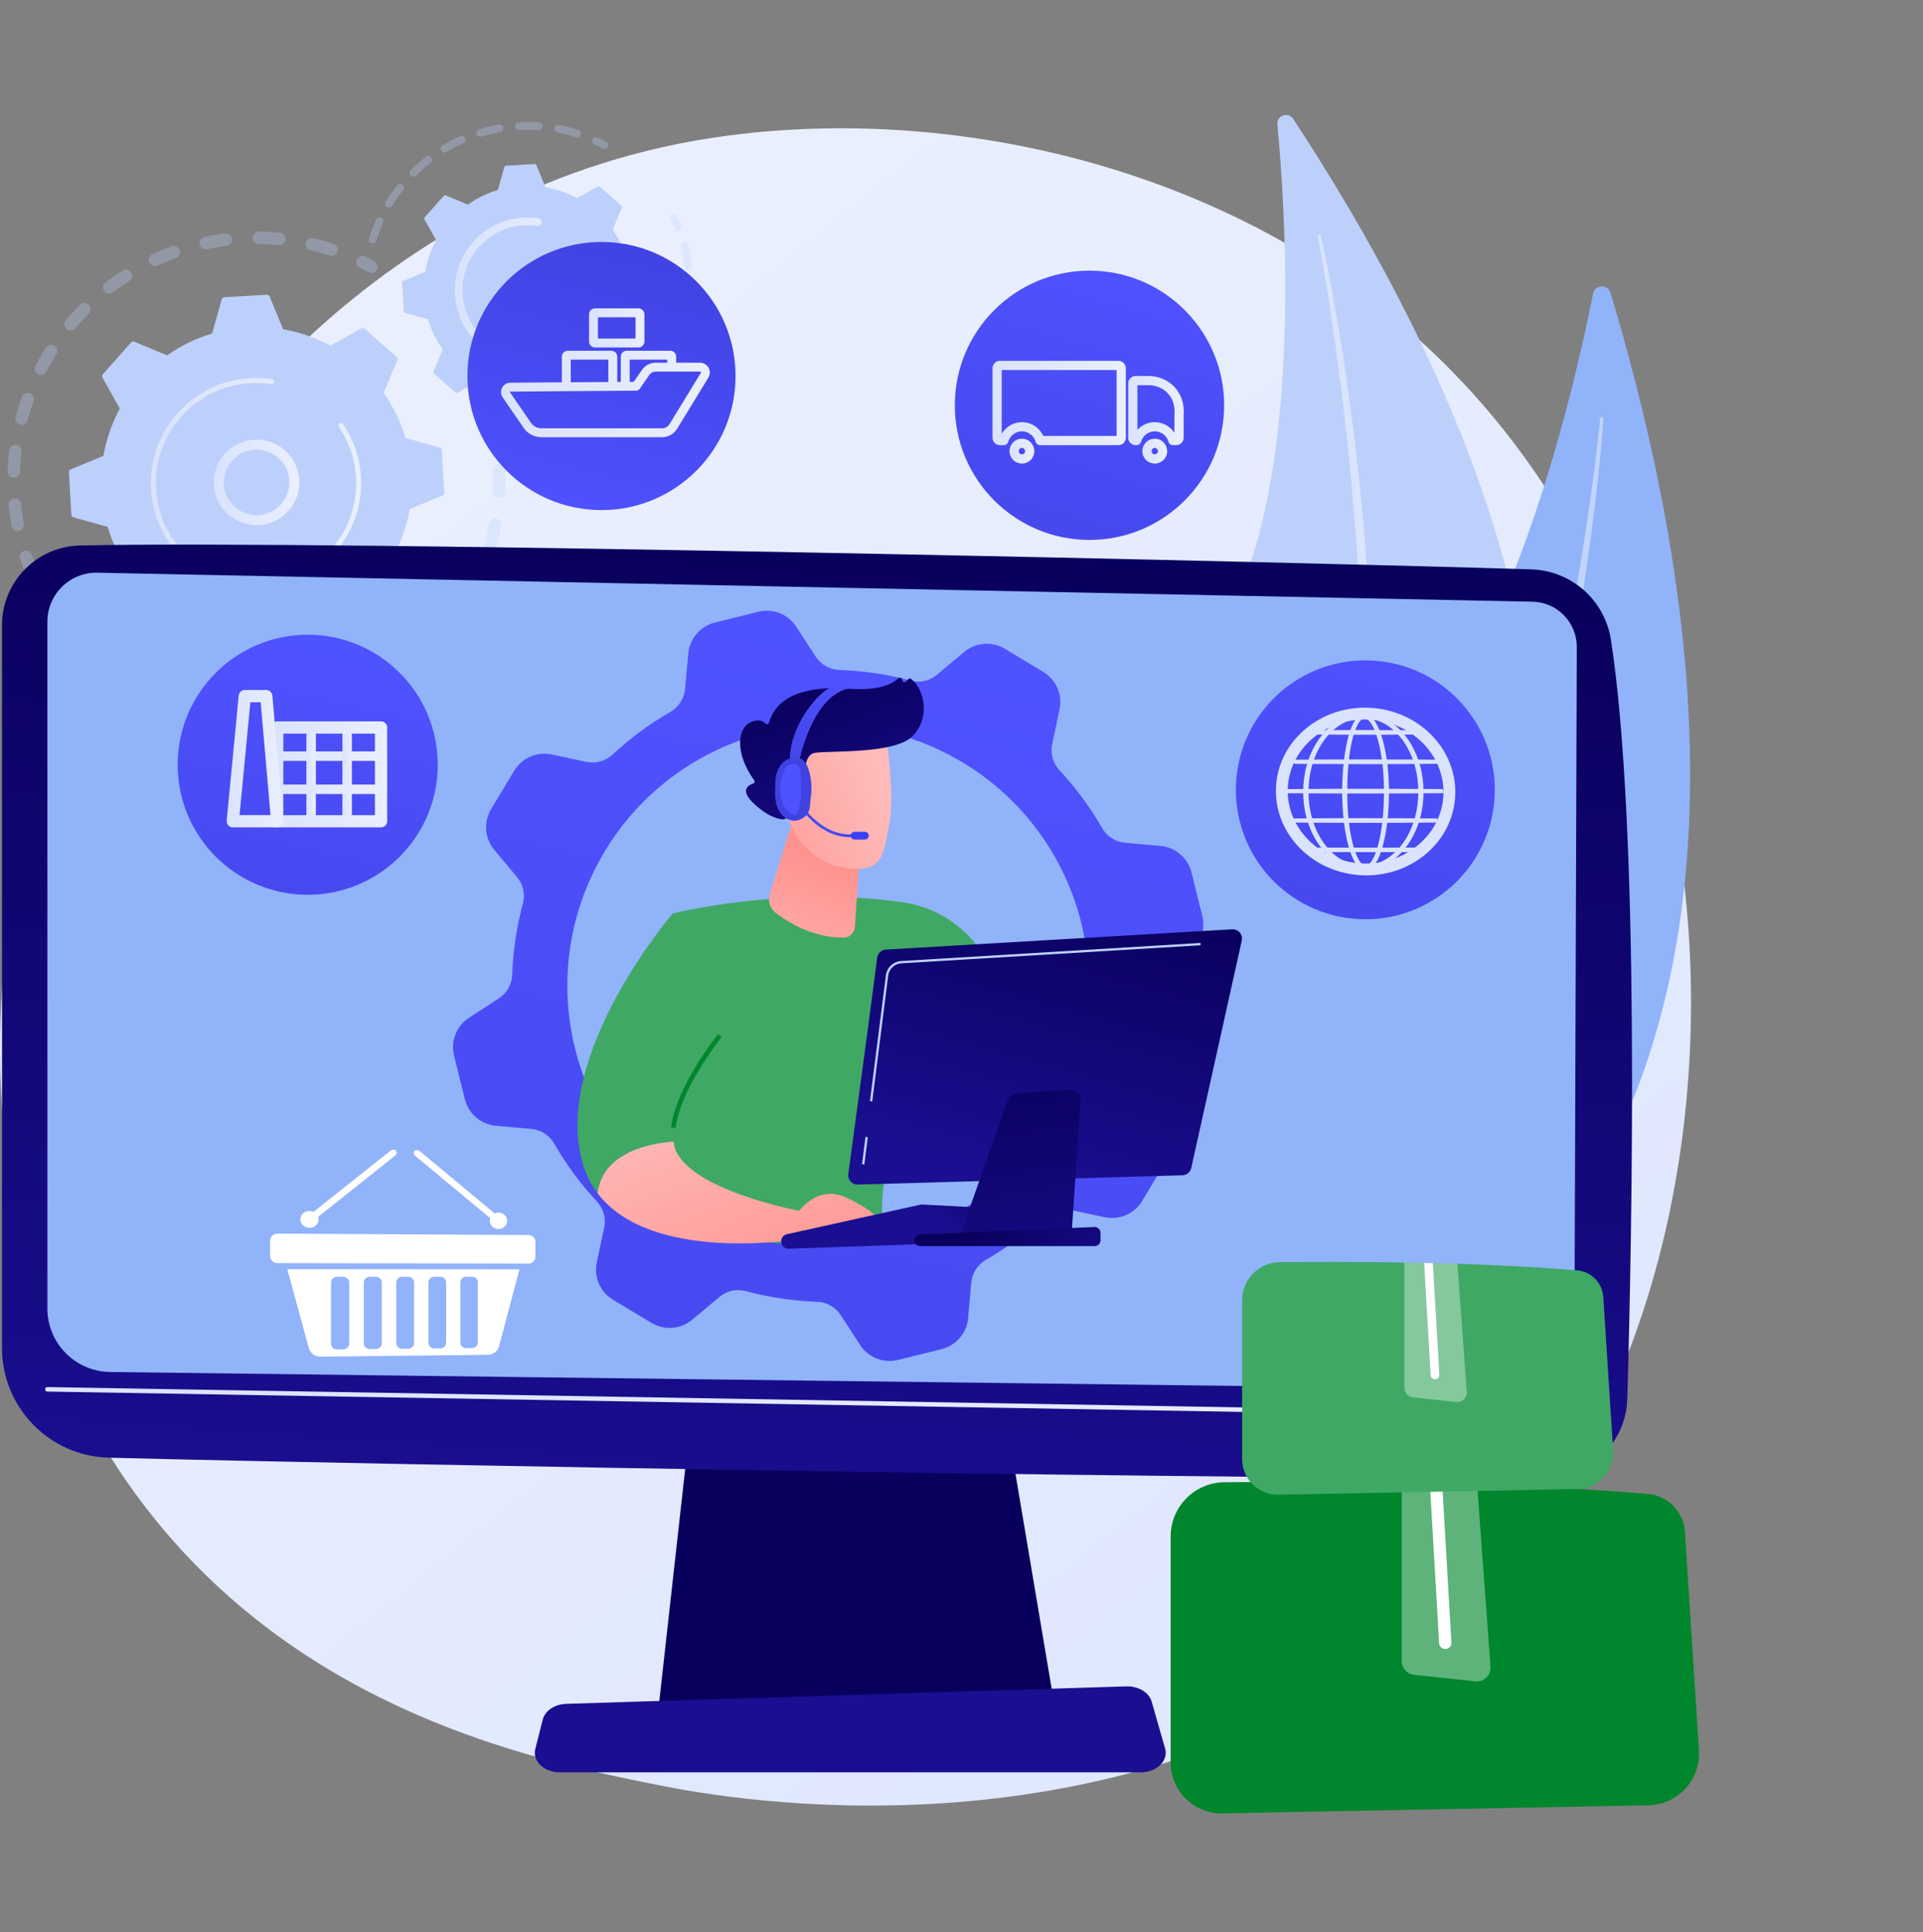 <svg width="203" height="204" viewBox="0 0 203 204" fill="none" xmlns="http://www.w3.org/2000/svg">
<rect x="0" y="0" width="203" height="204" fill="#808080" stroke="none"/>
<path d="M157.819 165.719C154.153 169.529 150.685 171.986 147.945 173.928C115.733 196.748 77.619 190.096 69.519 188.471C57.557 186.072 34.435 181.436 17.718 162.026C-7.573 132.66 -3.634 86.394 15.983 55.854C19.571 50.267 38.526 19.262 77.051 14.289C100.366 11.28 127.543 17.349 147.225 33.63C188.538 67.805 185.597 136.845 157.819 165.719Z" fill="url(#paint0_linear_6373_49143)"/>
<path d="M170.015 30.92C169.73 29.971 168.36 30.034 168.169 31.006C166.314 40.401 160.679 64.885 150.11 78.476C132.902 100.604 123.008 135.112 136.441 151.524C136.441 151.524 200.973 134.316 170.015 30.92Z" fill="#91B3FA"/>
<path opacity="0.43" d="M169.234 44.18C169.235 44.483 169.211 44.732 169.197 45.001L169.14 45.795L169.007 47.379C168.911 48.434 168.8 49.487 168.687 50.54C168.456 52.645 168.198 54.747 167.921 56.847C167.359 61.045 166.684 65.228 165.946 69.4C165.214 73.573 164.364 77.725 163.428 81.858C162.487 85.99 161.488 90.11 160.354 94.196C158.102 102.369 155.404 110.428 152.146 118.263C150.477 122.163 148.705 126.021 146.712 129.768C144.694 133.499 142.516 137.147 140.081 140.619C140.028 140.695 139.924 140.713 139.849 140.66C139.775 140.608 139.756 140.509 139.804 140.434L139.805 140.432C142.094 136.88 144.188 133.212 146.099 129.45C148.019 125.691 149.72 121.825 151.317 117.92C152.913 114.013 154.351 110.043 155.698 106.043C157.044 102.042 158.224 97.987 159.381 93.926C161.66 85.793 163.504 77.541 165.121 69.247C165.92 65.097 166.636 60.931 167.277 56.753C167.601 54.665 167.906 52.574 168.185 50.478L168.579 47.333L168.759 45.759L168.841 44.972C168.863 44.714 168.892 44.436 168.902 44.21L168.904 44.172C168.908 44.081 168.985 44.01 169.077 44.015C169.165 44.019 169.234 44.092 169.234 44.18Z" fill="white"/>
<path d="M136.517 12.553C135.997 11.76 134.758 12.192 134.847 13.136C135.709 22.258 137.221 46.248 131.236 61.594C121.491 86.581 121.833 120.926 138.628 132.311C138.629 132.312 193.113 98.927 136.517 12.553Z" fill="#BDD0FB"/>
<path opacity="0.43" d="M139.421 24.924C139.504 25.202 139.55 25.437 139.611 25.688L139.775 26.431L140.085 27.92C140.286 28.913 140.47 29.91 140.655 30.906C141.017 32.899 141.355 34.898 141.674 36.898C142.305 40.902 142.827 44.922 143.289 48.949C143.756 52.975 144.111 57.016 144.379 61.062C144.644 65.107 144.852 69.159 144.927 73.215C145.091 81.324 144.815 89.451 143.965 97.525C143.497 101.557 142.924 105.579 142.118 109.559C141.284 113.531 140.281 117.47 138.994 121.318C138.965 121.403 138.873 121.45 138.788 121.421C138.705 121.393 138.659 121.305 138.683 121.222L138.684 121.22C139.813 117.338 140.732 113.403 141.456 109.432C142.191 105.461 142.696 101.452 143.095 97.436C143.492 93.418 143.727 89.385 143.872 85.35C144.015 81.313 143.99 77.273 143.943 73.233C143.815 65.153 143.254 57.083 142.475 49.035C142.077 45.013 141.597 40.997 141.046 36.99C140.774 34.987 140.484 32.986 140.169 30.988L139.672 27.997L139.409 26.504L139.269 25.76C139.219 25.517 139.17 25.254 139.118 25.044L139.109 25.009C139.088 24.923 139.14 24.835 139.227 24.814C139.311 24.793 139.396 24.843 139.421 24.924Z" fill="white"/>
<g opacity="0.3">
<path d="M51.699 43.351C52.028 43.298 52.35 43.501 52.438 43.829C52.632 44.547 52.799 45.283 52.932 46.019C52.996 46.376 52.759 46.719 52.401 46.783C52.397 46.784 52.393 46.785 52.388 46.785C52.035 46.842 51.7 46.607 51.636 46.253C51.51 45.554 51.352 44.855 51.167 44.173C51.073 43.822 51.279 43.461 51.631 43.366C51.654 43.359 51.676 43.355 51.699 43.351ZM52.571 49.018C52.596 49.015 52.622 49.011 52.648 49.011C53.012 48.995 53.319 49.277 53.334 49.64C53.365 50.386 53.365 51.141 53.334 51.883C53.319 52.246 53.013 52.527 52.648 52.513C52.285 52.497 52.003 52.19 52.019 51.827C52.049 51.121 52.049 50.405 52.019 49.696C52.005 49.359 52.246 49.071 52.571 49.018ZM52.173 54.736C52.245 54.725 52.321 54.725 52.397 54.739C52.755 54.805 52.991 55.148 52.925 55.506C52.79 56.238 52.621 56.974 52.424 57.693C52.328 58.044 51.966 58.249 51.615 58.154C51.265 58.058 51.059 57.695 51.155 57.345C51.342 56.662 51.502 55.964 51.631 55.267C51.683 54.986 51.906 54.779 52.173 54.736ZM50.507 60.223C50.627 60.204 50.753 60.217 50.872 60.268C51.206 60.412 51.36 60.8 51.215 61.134C50.919 61.818 50.591 62.498 50.238 63.155C50.066 63.474 49.667 63.595 49.347 63.423C49.027 63.251 48.907 62.852 49.078 62.532C49.413 61.909 49.726 61.263 50.007 60.612C50.1 60.398 50.292 60.257 50.507 60.223ZM47.659 65.2C47.827 65.173 48.004 65.21 48.152 65.319C48.446 65.533 48.51 65.945 48.295 66.239C47.856 66.839 47.385 67.429 46.895 67.992C46.657 68.266 46.241 68.295 45.967 68.056C45.693 67.818 45.664 67.402 45.903 67.128C46.368 66.593 46.816 66.031 47.233 65.461C47.339 65.316 47.494 65.226 47.659 65.2ZM43.781 69.423C43.998 69.388 44.228 69.462 44.383 69.64C44.622 69.914 44.593 70.33 44.319 70.569C43.757 71.058 43.167 71.529 42.566 71.969C42.272 72.184 41.86 72.12 41.646 71.826C41.431 71.533 41.495 71.121 41.789 70.906C42.36 70.488 42.921 70.041 43.454 69.576C43.55 69.493 43.664 69.442 43.781 69.423ZM20.222 74.814C20.312 74.799 20.407 74.804 20.5 74.829C21.183 75.015 21.882 75.174 22.579 75.301C22.936 75.366 23.174 75.709 23.108 76.066C23.043 76.424 22.7 76.661 22.343 76.596C21.608 76.462 20.871 76.295 20.153 76.099C19.802 76.003 19.596 75.641 19.691 75.29C19.762 75.033 19.976 74.854 20.222 74.814ZM39.067 72.68C39.337 72.636 39.616 72.764 39.752 73.018C39.923 73.339 39.803 73.738 39.483 73.909C38.826 74.262 38.146 74.589 37.462 74.884C37.127 75.026 36.74 74.874 36.597 74.539C36.453 74.205 36.608 73.818 36.941 73.674C37.592 73.395 38.237 73.084 38.861 72.749C38.927 72.714 38.996 72.69 39.067 72.68ZM25.888 75.69C25.931 75.683 25.975 75.681 26.02 75.682C26.727 75.711 27.445 75.709 28.153 75.678C28.516 75.662 28.823 75.943 28.839 76.306C28.855 76.67 28.574 76.978 28.211 76.993C27.466 77.026 26.711 77.028 25.967 76.998C25.604 76.983 25.321 76.676 25.336 76.314C25.349 75.995 25.586 75.739 25.888 75.69ZM33.743 74.801C34.071 74.748 34.393 74.95 34.482 75.278C34.578 75.628 34.371 75.99 34.02 76.086C33.302 76.282 32.566 76.449 31.833 76.584C31.828 76.585 31.824 76.586 31.819 76.586C31.466 76.643 31.131 76.408 31.067 76.055C31.001 75.698 31.238 75.355 31.596 75.289C32.293 75.162 32.992 75.002 33.674 74.817C33.697 74.809 33.72 74.805 33.743 74.801Z" fill="#BDD0FB"/>
<path d="M15.893 73.197C16.021 73.177 16.156 73.194 16.282 73.254C16.587 73.4 16.902 73.543 17.215 73.679C17.549 73.823 17.703 74.21 17.559 74.544C17.416 74.878 17.028 75.032 16.694 74.888C16.364 74.746 16.035 74.596 15.712 74.441C15.385 74.283 15.247 73.89 15.404 73.562C15.5 73.361 15.687 73.231 15.893 73.197Z" fill="#BDD0FB"/>
</g>
<g opacity="0.3">
<path d="M2.631 58.139C2.945 58.089 3.258 58.271 3.36 58.583C3.467 58.905 3.581 59.23 3.702 59.55C3.83 59.89 3.658 60.27 3.318 60.398C2.977 60.527 2.598 60.354 2.47 60.014C2.343 59.678 2.222 59.335 2.111 58.996C1.996 58.651 2.184 58.279 2.529 58.165C2.563 58.153 2.597 58.145 2.631 58.139Z" fill="#BDD0FB"/>
<path d="M22.855 24.782C23.154 24.734 23.454 24.691 23.758 24.652C24.118 24.607 24.447 24.862 24.494 25.223C24.54 25.583 24.283 25.914 23.923 25.959C23.224 26.048 22.531 26.164 21.854 26.308C21.498 26.383 21.15 26.157 21.074 25.801C20.998 25.445 21.226 25.096 21.581 25.02C22 24.932 22.428 24.852 22.855 24.782ZM27.227 24.451C27.263 24.445 27.3 24.442 27.339 24.443C28.073 24.449 28.816 24.488 29.544 24.556C29.906 24.59 30.172 24.911 30.138 25.272C30.104 25.634 29.783 25.901 29.421 25.866C28.729 25.801 28.024 25.765 27.326 25.759C26.963 25.756 26.671 25.458 26.674 25.094C26.677 24.769 26.916 24.501 27.227 24.451ZM18.251 25.973C18.557 25.923 18.865 26.097 18.974 26.399C19.098 26.741 18.92 27.119 18.578 27.242C17.924 27.477 17.272 27.744 16.638 28.036C16.308 28.187 15.917 28.043 15.765 27.713C15.613 27.383 15.758 26.992 16.088 26.84C16.756 26.533 17.443 26.252 18.132 26.003C18.172 25.989 18.211 25.979 18.251 25.973ZM32.83 25.125C32.913 25.111 32.999 25.114 33.085 25.134C33.799 25.302 34.515 25.503 35.212 25.729C35.557 25.842 35.746 26.213 35.633 26.559C35.52 26.905 35.15 27.094 34.804 26.98C34.142 26.764 33.462 26.574 32.784 26.415C32.43 26.333 32.211 25.978 32.294 25.624C32.357 25.356 32.574 25.166 32.83 25.125ZM13.192 28.461C13.443 28.421 13.706 28.529 13.851 28.757C14.047 29.063 13.957 29.471 13.651 29.666C13.065 30.04 12.487 30.445 11.932 30.867C11.643 31.088 11.23 31.033 11.01 30.744C10.79 30.455 10.845 30.042 11.134 29.821C11.717 29.375 12.326 28.95 12.943 28.556C13.021 28.507 13.105 28.475 13.192 28.461ZM8.8 32C9.001 31.967 9.214 32.028 9.369 32.182C9.627 32.439 9.628 32.856 9.372 33.113C8.881 33.608 8.404 34.129 7.956 34.661C7.722 34.94 7.308 34.976 7.029 34.742C6.751 34.508 6.715 34.093 6.949 33.815C7.42 33.254 7.921 32.706 8.439 32.186C8.54 32.083 8.668 32.022 8.8 32ZM5.285 36.412C5.438 36.387 5.6 36.416 5.741 36.506C6.049 36.7 6.14 37.106 5.946 37.413C5.574 38.003 5.222 38.615 4.901 39.233C4.734 39.555 4.337 39.681 4.014 39.513C3.691 39.345 3.566 38.948 3.733 38.625C4.071 37.976 4.441 37.331 4.833 36.711C4.938 36.544 5.105 36.441 5.285 36.412ZM2.816 41.486C2.921 41.468 3.033 41.477 3.141 41.516C3.483 41.638 3.662 42.014 3.539 42.357C3.305 43.013 3.096 43.688 2.919 44.361C2.826 44.712 2.465 44.922 2.115 44.829C1.763 44.736 1.554 44.377 1.647 44.025C1.834 43.316 2.053 42.606 2.3 41.915C2.383 41.68 2.586 41.523 2.816 41.486ZM1.52 46.979C1.579 46.97 1.641 46.968 1.704 46.976C2.065 47.02 2.322 47.347 2.279 47.708C2.196 48.399 2.14 49.102 2.115 49.798C2.103 50.162 1.796 50.445 1.434 50.432C1.071 50.42 0.787 50.114 0.8 49.751C0.826 49.017 0.884 48.277 0.972 47.551C1.007 47.252 1.237 47.025 1.52 46.979ZM1.463 52.62C1.476 52.617 1.49 52.616 1.503 52.614C1.865 52.578 2.187 52.842 2.223 53.204C2.274 53.715 2.341 54.23 2.422 54.735C2.452 54.919 2.484 55.1 2.517 55.282C2.583 55.639 2.346 55.983 1.989 56.048C1.628 56.121 1.288 55.877 1.223 55.52C1.187 55.329 1.154 55.138 1.123 54.945C1.037 54.413 0.967 53.871 0.914 53.334C0.879 52.986 1.122 52.675 1.463 52.62Z" fill="#BDD0FB"/>
<path d="M38.161 27.021C38.29 27 38.427 27.017 38.553 27.079C38.873 27.235 39.197 27.401 39.514 27.571C39.834 27.743 39.954 28.142 39.781 28.463C39.609 28.783 39.21 28.903 38.89 28.73C38.589 28.568 38.282 28.411 37.977 28.263C37.651 28.105 37.514 27.711 37.673 27.384C37.771 27.183 37.957 27.055 38.161 27.021Z" fill="#BDD0FB"/>
</g>
<path d="M38.501 34.7C38.403 34.613 38.26 34.597 38.146 34.662L34.883 36.498C33.346 35.666 31.664 35.072 29.891 34.766L28.464 31.308C28.414 31.187 28.293 31.11 28.162 31.118L23.679 31.383C23.548 31.391 23.436 31.481 23.401 31.608L22.393 35.21C20.668 35.723 19.069 36.511 17.64 37.519L14.184 36.081C14.063 36.03 13.923 36.062 13.836 36.16L10.854 39.517C10.766 39.615 10.751 39.758 10.816 39.872L12.652 43.136C11.819 44.673 11.226 46.354 10.92 48.127L7.462 49.554C7.341 49.604 7.264 49.726 7.272 49.856L7.537 54.339C7.545 54.47 7.635 54.582 7.761 54.617L11.364 55.626C11.877 57.35 12.664 58.95 13.673 60.378L12.235 63.834C12.184 63.956 12.216 64.095 12.314 64.182L15.671 67.164C15.769 67.251 15.912 67.267 16.026 67.203L19.289 65.367C20.827 66.2 22.508 66.793 24.281 67.098L25.708 70.557C25.758 70.678 25.88 70.755 26.01 70.747L30.493 70.482C30.624 70.474 30.736 70.384 30.771 70.258L31.779 66.655C33.504 66.142 35.103 65.355 36.532 64.346L39.988 65.784C40.109 65.835 40.249 65.803 40.336 65.705L43.318 62.348C43.405 62.25 43.42 62.107 43.356 61.993L41.521 58.73C42.353 57.192 42.946 55.511 43.252 53.738L46.711 52.311C46.832 52.261 46.908 52.139 46.901 52.009L46.636 47.526C46.628 47.395 46.538 47.283 46.411 47.248L42.809 46.24C42.296 44.515 41.508 42.916 40.5 41.487L41.938 38.031C41.989 37.91 41.957 37.77 41.859 37.683L38.501 34.7Z" fill="#BDD0FB"/>
<path d="M26.369 46.475C28.541 46.124 30.706 47.411 31.389 49.57C32.14 51.943 30.819 54.484 28.447 55.235C27.297 55.599 26.075 55.493 25.005 54.937C23.935 54.382 23.145 53.443 22.781 52.293C22.031 49.92 23.351 47.379 25.724 46.628C25.938 46.56 26.153 46.51 26.369 46.475ZM27.63 54.35C27.798 54.323 27.964 54.283 28.13 54.231C29.949 53.656 30.961 51.707 30.386 49.888C29.81 48.069 27.862 47.056 26.042 47.632C24.223 48.207 23.211 50.156 23.786 51.975C24.064 52.857 24.67 53.577 25.49 54.003C26.157 54.349 26.902 54.468 27.63 54.35Z" fill="url(#paint1_linear_6373_49143)"/>
<path d="M25.239 40.054C25.612 39.994 25.991 39.952 26.373 39.929C26.493 39.922 26.614 39.917 26.734 39.914C27.329 39.898 27.923 39.929 28.509 40.007C28.517 40.008 28.525 40.009 28.533 40.011C28.555 40.014 28.578 40.017 28.601 40.02C28.645 40.026 28.689 40.033 28.733 40.04C28.848 40.058 28.935 40.148 28.953 40.258C28.957 40.285 28.957 40.312 28.953 40.34C28.93 40.484 28.796 40.582 28.652 40.56C27.913 40.446 27.156 40.411 26.403 40.456C22.663 40.677 19.487 42.826 17.787 45.879C16.84 47.577 16.351 49.554 16.474 51.634C16.495 51.999 16.535 52.36 16.593 52.716C16.98 55.11 18.168 57.281 20.006 58.914C22.118 60.79 24.833 61.731 27.652 61.563C33.474 61.218 37.926 56.204 37.582 50.385C37.561 50.026 37.522 49.669 37.464 49.317C37.217 47.789 36.639 46.332 35.765 45.054C35.743 45.02 35.729 44.985 35.723 44.947C35.707 44.85 35.747 44.748 35.834 44.688C35.955 44.607 36.118 44.637 36.2 44.757C37.117 46.1 37.725 47.63 37.983 49.233C38.043 49.603 38.085 49.977 38.107 50.353C38.469 56.463 33.791 61.727 27.683 62.089C24.724 62.264 21.873 61.276 19.657 59.307C17.726 57.593 16.479 55.315 16.073 52.8C16.012 52.427 15.971 52.048 15.947 51.665C15.773 48.706 16.76 45.855 18.729 43.639C20.444 41.708 22.724 40.459 25.239 40.054Z" fill="url(#paint2_linear_6373_49143)"/>
<g opacity="0.3">
<path d="M71.107 22.649C71.28 22.621 71.458 22.709 71.538 22.875C71.686 23.187 71.828 23.507 71.958 23.827C72.043 24.035 71.943 24.271 71.734 24.356C71.526 24.442 71.289 24.34 71.205 24.133C71.081 23.828 70.946 23.523 70.804 23.226C70.708 23.023 70.793 22.781 70.996 22.684C71.032 22.666 71.069 22.656 71.107 22.649Z" fill="#BDD0FB"/>
<path d="M72.19 25.581C72.393 25.548 72.593 25.674 72.647 25.877C72.8 26.451 72.927 27.039 73.021 27.626C73.04 27.749 73.059 27.873 73.077 27.998C73.108 28.22 72.94 28.419 72.73 28.457C72.508 28.488 72.302 28.333 72.271 28.111C72.254 27.992 72.237 27.873 72.218 27.756C72.128 27.196 72.007 26.635 71.861 26.087C71.803 25.87 71.932 25.648 72.149 25.59C72.163 25.586 72.176 25.583 72.19 25.581ZM72.775 29.761C72.794 29.758 72.813 29.756 72.833 29.756C73.058 29.752 73.243 29.931 73.247 30.156C73.26 30.876 73.227 31.604 73.151 32.317C73.128 32.541 72.927 32.702 72.704 32.678C72.481 32.655 72.319 32.455 72.343 32.231C72.415 31.55 72.446 30.857 72.434 30.169C72.43 29.964 72.578 29.793 72.775 29.761ZM72.328 33.958C72.378 33.949 72.432 33.951 72.485 33.964C72.704 34.015 72.839 34.234 72.788 34.452C72.624 35.152 72.414 35.85 72.163 36.525C72.085 36.736 71.852 36.843 71.641 36.765C71.431 36.688 71.323 36.453 71.401 36.243C71.639 35.599 71.839 34.935 71.996 34.267C72.035 34.101 72.17 33.983 72.328 33.958ZM70.862 37.916C70.946 37.903 71.034 37.915 71.114 37.957C71.313 38.06 71.391 38.306 71.288 38.505C70.956 39.145 70.582 39.77 70.176 40.362C70.048 40.547 69.795 40.593 69.611 40.467C69.426 40.34 69.379 40.087 69.506 39.902C69.893 39.337 70.25 38.741 70.567 38.131C70.628 38.012 70.74 37.936 70.862 37.916ZM68.476 41.397C68.592 41.379 68.715 41.41 68.81 41.494C68.978 41.643 68.994 41.9 68.845 42.068C68.369 42.607 67.854 43.122 67.316 43.598C67.148 43.747 66.892 43.731 66.742 43.563C66.594 43.395 66.609 43.138 66.777 42.989C67.29 42.535 67.781 42.044 68.236 41.529C68.301 41.456 68.386 41.412 68.476 41.397ZM65.316 44.193C65.467 44.169 65.624 44.231 65.717 44.364C65.844 44.55 65.796 44.803 65.612 44.929C65.019 45.336 64.394 45.71 63.756 46.04C63.555 46.143 63.311 46.065 63.208 45.866C63.105 45.667 63.183 45.422 63.383 45.318C63.991 45.004 64.586 44.648 65.152 44.26C65.202 44.224 65.259 44.203 65.316 44.193ZM61.57 46.131C61.759 46.1 61.948 46.206 62.016 46.391C62.094 46.602 61.986 46.836 61.775 46.913C61.103 47.161 60.405 47.371 59.703 47.535C59.483 47.583 59.266 47.45 59.214 47.232C59.163 47.013 59.299 46.795 59.517 46.744C60.187 46.587 60.852 46.388 61.494 46.151C61.52 46.142 61.545 46.135 61.57 46.131ZM55.348 47.188C55.371 47.184 55.396 47.182 55.42 47.182C56.013 47.192 56.616 47.169 57.214 47.114C57.304 47.106 57.393 47.097 57.481 47.088C57.705 47.064 57.906 47.225 57.929 47.448C57.954 47.671 57.792 47.878 57.569 47.896C57.475 47.906 57.38 47.916 57.285 47.924C56.661 47.981 56.028 48.005 55.407 47.995C55.182 47.991 55.003 47.806 55.007 47.582C55.01 47.382 55.157 47.218 55.348 47.188Z" fill="#BDD0FB"/>
</g>
<g opacity="0.3">
<path d="M52.659 13.149C52.878 13.114 53.085 13.261 53.124 13.48C53.162 13.701 53.014 13.912 52.793 13.95C52.128 14.067 51.463 14.224 50.819 14.42C50.605 14.482 50.377 14.363 50.312 14.149C50.247 13.933 50.369 13.707 50.583 13.642C51.259 13.438 51.955 13.272 52.654 13.15C52.655 13.149 52.657 13.149 52.659 13.149ZM54.725 12.914C54.74 12.912 54.754 12.91 54.769 12.91C55.476 12.872 56.192 12.877 56.898 12.925C57.122 12.94 57.291 13.133 57.277 13.357C57.262 13.581 57.066 13.75 56.844 13.736C56.171 13.69 55.487 13.685 54.813 13.721C54.589 13.734 54.397 13.561 54.386 13.337C54.373 13.128 54.523 12.947 54.725 12.914ZM48.687 14.353C48.864 14.324 49.047 14.417 49.123 14.59C49.214 14.795 49.121 15.035 48.916 15.126C48.298 15.4 47.691 15.714 47.113 16.06C46.919 16.175 46.67 16.112 46.555 15.919C46.44 15.726 46.503 15.477 46.696 15.362C47.301 15 47.938 14.671 48.586 14.384C48.619 14.368 48.653 14.358 48.687 14.353ZM58.868 13.195C58.914 13.188 58.962 13.188 59.01 13.197C59.706 13.331 60.4 13.509 61.073 13.726C61.287 13.794 61.404 14.024 61.335 14.238C61.266 14.45 61.038 14.568 60.824 14.5C60.181 14.293 59.519 14.123 58.856 13.996C58.636 13.953 58.491 13.74 58.534 13.52C58.567 13.348 58.705 13.222 58.868 13.195ZM45.124 16.482C45.266 16.459 45.416 16.512 45.51 16.634C45.648 16.811 45.615 17.067 45.438 17.204C44.905 17.617 44.392 18.068 43.913 18.544C43.753 18.702 43.496 18.701 43.338 18.541C43.179 18.382 43.181 18.124 43.34 17.966C43.843 17.468 44.38 16.995 44.94 16.562C44.995 16.518 45.059 16.492 45.124 16.482ZM42.176 19.403C42.285 19.385 42.4 19.412 42.493 19.485C42.669 19.624 42.699 19.881 42.559 20.056C42.14 20.587 41.749 21.147 41.398 21.722C41.281 21.913 41.03 21.973 40.839 21.857C40.648 21.739 40.588 21.49 40.705 21.298C41.073 20.695 41.483 20.108 41.922 19.552C41.987 19.469 42.079 19.418 42.176 19.403ZM40.012 22.946C40.088 22.934 40.169 22.943 40.245 22.978C40.449 23.071 40.54 23.311 40.447 23.517C40.166 24.131 39.921 24.77 39.719 25.412C39.651 25.625 39.423 25.745 39.209 25.677C38.995 25.61 38.876 25.381 38.944 25.167C39.157 24.493 39.413 23.825 39.707 23.179C39.765 23.051 39.882 22.968 40.012 22.946Z" fill="#BDD0FB"/>
<path d="M62.838 14.477C62.916 14.465 62.998 14.475 63.074 14.51C63.389 14.657 63.702 14.813 64.003 14.975C64.201 15.081 64.275 15.328 64.168 15.526C64.061 15.723 63.816 15.797 63.617 15.691C63.331 15.537 63.032 15.387 62.731 15.247C62.527 15.152 62.439 14.911 62.534 14.707C62.593 14.58 62.709 14.498 62.838 14.477Z" fill="#BDD0FB"/>
</g>
<path d="M63.341 19.715C63.276 19.657 63.18 19.646 63.103 19.689L60.92 20.918C59.891 20.361 58.767 19.964 57.58 19.759L56.626 17.445C56.592 17.363 56.511 17.313 56.423 17.318L53.423 17.495C53.336 17.5 53.261 17.561 53.238 17.645L52.562 20.056C51.409 20.4 50.338 20.927 49.382 21.601L47.069 20.639C46.987 20.605 46.894 20.626 46.836 20.692L44.84 22.938C44.782 23.004 44.772 23.1 44.815 23.176L46.043 25.359C45.486 26.388 45.09 27.513 44.885 28.7L42.57 29.654C42.489 29.687 42.438 29.769 42.443 29.856L42.621 32.856C42.626 32.944 42.686 33.019 42.771 33.042L45.182 33.717C45.525 34.871 46.052 35.941 46.726 36.898L45.764 39.211C45.73 39.292 45.752 39.386 45.817 39.444L48.064 41.439C48.129 41.498 48.224 41.508 48.301 41.465L50.484 40.236C51.513 40.794 52.638 41.19 53.824 41.395L54.779 43.71C54.812 43.791 54.894 43.842 54.981 43.836L57.981 43.659C58.069 43.654 58.143 43.594 58.167 43.509L58.842 41.098C59.996 40.755 61.066 40.227 62.023 39.553L64.336 40.516C64.417 40.55 64.51 40.528 64.569 40.462L66.564 38.216C66.623 38.151 66.633 38.055 66.59 37.978L65.362 35.795C65.919 34.767 66.316 33.642 66.521 32.455L68.835 31.5C68.916 31.467 68.967 31.386 68.962 31.298L68.784 28.298C68.779 28.21 68.719 28.136 68.635 28.112L66.223 27.437C65.88 26.283 65.353 25.213 64.679 24.256L65.641 21.943C65.675 21.862 65.653 21.768 65.588 21.71L63.341 19.715Z" fill="#BDD0FB"/>
<path opacity="0.56" d="M55.218 27.54C55.866 27.436 56.527 27.541 57.12 27.848C57.848 28.227 58.386 28.867 58.634 29.649C59.145 31.266 58.246 32.997 56.63 33.508C55.011 34.018 53.282 33.12 52.771 31.504C52.523 30.721 52.596 29.889 52.974 29.16C53.353 28.43 53.993 27.892 54.776 27.645C54.921 27.599 55.07 27.564 55.218 27.54ZM56.061 32.81C56.169 32.793 56.277 32.767 56.385 32.733C57.574 32.357 58.235 31.084 57.859 29.894C57.677 29.318 57.281 28.848 56.745 28.57C56.209 28.291 55.596 28.239 55.02 28.42C54.444 28.603 53.973 28.998 53.695 29.534C53.416 30.07 53.364 30.683 53.546 31.259C53.888 32.341 54.973 32.986 56.061 32.81Z" fill="#BDD0FB"/>
<path d="M54.437 23.07C54.691 23.029 54.949 23.001 55.211 22.985C55.731 22.954 56.255 22.976 56.77 23.05C56.794 23.053 56.816 23.057 56.84 23.06C57.018 23.088 57.152 23.227 57.179 23.397C57.185 23.438 57.186 23.48 57.179 23.524C57.145 23.746 56.937 23.897 56.715 23.864C56.236 23.789 55.746 23.767 55.26 23.796C55.233 23.797 55.206 23.799 55.18 23.801C54.029 23.88 52.942 24.243 51.995 24.846C51.48 25.174 51.007 25.573 50.588 26.036C50.585 26.04 50.581 26.044 50.578 26.048C50.568 26.059 50.557 26.071 50.547 26.082C49.333 27.45 48.724 29.207 48.832 31.032C48.846 31.269 48.871 31.502 48.909 31.732C49.159 33.283 49.929 34.688 51.119 35.745C52.486 36.959 54.243 37.568 56.068 37.46C57.892 37.351 59.567 36.539 60.781 35.173C61.995 33.806 62.604 32.048 62.497 30.223C62.483 29.991 62.458 29.76 62.42 29.532C62.26 28.543 61.886 27.6 61.321 26.772C61.286 26.721 61.264 26.666 61.255 26.608C61.231 26.457 61.293 26.299 61.427 26.207C61.613 26.081 61.865 26.128 61.992 26.314C62.625 27.24 63.044 28.295 63.222 29.401C63.263 29.657 63.292 29.915 63.307 30.174C63.429 32.217 62.747 34.183 61.388 35.712C60.03 37.241 58.159 38.152 56.116 38.271C54.074 38.392 52.108 37.71 50.578 36.352C49.246 35.169 48.385 33.597 48.105 31.863C48.064 31.605 48.035 31.344 48.019 31.08C47.786 27.128 50.609 23.688 54.437 23.07Z" fill="url(#paint3_linear_6373_49143)"/>
<path d="M73.11 148.108L69.499 180.492H111.391L105.935 148.108H73.11Z" fill="url(#paint4_linear_6373_49143)"/>
<path d="M0.214 66.006V142.324C0.214 148.603 5.217 153.737 11.494 153.898C39.369 154.617 136.863 156.36 163.399 155.969C167.96 155.902 171.654 152.252 171.786 147.692C172.298 129.963 173.129 87.328 170.054 67.534C169.406 63.366 165.887 60.249 161.672 60.114C138.316 59.367 34.965 56.995 8.442 57.591C3.867 57.694 0.214 61.43 0.214 66.006Z" fill="url(#paint5_linear_6373_49143)"/>
<path d="M5.002 65.635V138.143C5.002 141.809 7.944 144.796 11.61 144.851L159.58 146.679C163.214 146.733 166.192 143.81 166.206 140.176L166.454 68.316C166.463 65.717 164.393 63.588 161.795 63.525L10.301 60.464C7.396 60.393 5.002 62.728 5.002 65.635Z" fill="#91B3FA"/>
<path d="M167.321 149.684C167.321 149.684 167.318 149.684 167.317 149.684L4.998 146.918C4.867 146.916 4.763 146.808 4.765 146.676C4.767 146.545 4.874 146.441 5.006 146.442L167.324 149.208C167.456 149.21 167.56 149.319 167.558 149.45C167.556 149.58 167.45 149.684 167.321 149.684Z" fill="url(#paint6_linear_6373_49143)"/>
<path d="M120.414 187.117H59.102C57.436 187.117 56.185 185.932 56.507 184.658L57.294 181.547C57.53 180.611 58.56 179.924 59.783 179.886L118.89 178.042C120.167 178.002 121.298 178.68 121.576 179.652L122.994 184.608C123.363 185.895 122.106 187.117 120.414 187.117Z" fill="url(#paint7_linear_6373_49143)"/>
<path d="M55.791 133.401L29.301 133.359C28.869 133.358 28.519 133.037 28.519 132.641V130.955C28.519 130.56 28.869 130.241 29.301 130.243L55.791 130.392C56.193 130.394 56.519 130.705 56.519 131.087V132.711C56.519 133.092 56.193 133.402 55.791 133.401Z" fill="white"/>
<path d="M30.327 133.994L32.604 142.346C32.748 142.874 33.265 143.24 33.856 143.233L51.491 143.035C52.054 143.028 52.545 142.661 52.682 142.144L54.83 134.012L30.327 133.994ZM36.864 141.857C36.864 142.188 36.574 142.459 36.215 142.463L35.596 142.47C35.237 142.473 34.946 142.207 34.946 141.875V135.401C34.946 135.069 35.237 134.8 35.596 134.8H36.215C36.573 134.8 36.864 135.068 36.864 135.4V141.857ZM40.305 141.824C40.305 142.154 40.018 142.424 39.662 142.428L39.049 142.434C38.693 142.438 38.404 142.173 38.404 141.843V135.398C38.404 135.068 38.693 134.799 39.049 134.799H39.662C40.017 134.799 40.305 135.066 40.305 135.396V141.824ZM43.717 141.791C43.717 142.12 43.431 142.389 43.079 142.393L42.471 142.399C42.118 142.403 41.832 142.139 41.832 141.81V135.394C41.832 135.065 42.118 134.798 42.471 134.798H43.079C43.431 134.798 43.717 135.064 43.717 135.393V141.791ZM47.097 141.759C47.097 142.086 46.814 142.354 46.465 142.358L45.862 142.364C45.513 142.368 45.229 142.105 45.229 141.777V135.391C45.229 135.063 45.513 134.797 45.862 134.797H46.465C46.814 134.797 47.097 135.062 47.097 135.389V141.759ZM50.447 141.728C50.447 142.053 50.167 142.32 49.821 142.324L49.224 142.33C48.878 142.334 48.596 142.072 48.596 141.746V135.387C48.596 135.061 48.878 134.797 49.224 134.796H49.821C50.167 134.796 50.447 135.06 50.447 135.385V141.728Z" fill="white"/>
<path d="M33.304 129.416C32.902 129.736 32.291 129.694 31.939 129.32C31.587 128.947 31.629 128.384 32.033 128.063C32.437 127.744 33.047 127.787 33.398 128.161C33.748 128.534 33.706 129.095 33.304 129.416Z" fill="white"/>
<path d="M41.805 121.48C41.673 121.335 41.398 121.351 41.192 121.515L32.804 128.176C32.594 128.343 32.533 128.596 32.669 128.74C32.805 128.885 33.086 128.866 33.296 128.699L41.673 122.037C41.879 121.873 41.938 121.624 41.805 121.48Z" fill="white"/>
<path d="M52.018 129.54C52.401 129.858 52.98 129.824 53.314 129.465C53.646 129.106 53.606 128.559 53.225 128.241C52.843 127.923 52.263 127.955 51.929 128.314C51.595 128.674 51.635 129.223 52.018 129.54Z" fill="white"/>
<path d="M43.746 121.512C43.878 121.373 44.151 121.398 44.355 121.568L52.494 128.338C52.694 128.504 52.752 128.751 52.622 128.89C52.493 129.029 52.226 129.007 52.026 128.841L43.877 122.072C43.672 121.902 43.613 121.651 43.746 121.512Z" fill="white"/>
<path d="M144.131 97.053C151.678 97.053 157.796 90.935 157.796 83.388C157.796 75.84 151.678 69.722 144.131 69.722C136.584 69.722 130.465 75.84 130.465 83.388C130.465 90.935 136.584 97.053 144.131 97.053Z" fill="url(#paint8_linear_6373_49143)"/>
<path d="M144.228 92.418C144.077 92.418 143.925 92.415 143.772 92.408C138.555 92.178 134.485 88.025 134.698 83.149C134.802 80.779 135.889 78.596 137.76 77.004C139.617 75.422 142.029 74.614 144.546 74.724C149.763 74.954 153.833 79.107 153.62 83.983V83.983C153.516 86.354 152.429 88.537 150.559 90.129C148.814 91.614 146.581 92.418 144.228 92.418ZM144.091 75.961C142.034 75.961 140.088 76.661 138.569 77.954C136.966 79.319 136.034 81.183 135.946 83.203C135.762 87.391 139.298 90.961 143.827 91.161C146.029 91.256 148.133 90.554 149.749 89.177C151.353 87.812 152.285 85.947 152.373 83.927C152.557 79.739 149.021 76.169 144.491 75.969C144.357 75.965 144.223 75.961 144.091 75.961Z" fill="#DAE3FE"/>
<path d="M146.418 83.607C146.416 85.058 146.317 86.512 146.062 87.943C145.997 88.3 145.923 88.656 145.834 89.008C145.745 89.36 145.641 89.709 145.515 90.05C145.387 90.39 145.239 90.726 145.039 91.033C144.938 91.185 144.823 91.331 144.682 91.451C144.612 91.511 144.535 91.563 144.449 91.602C144.363 91.641 144.271 91.665 144.176 91.667C144.082 91.67 143.987 91.651 143.9 91.616C143.813 91.582 143.734 91.531 143.661 91.474C143.517 91.358 143.399 91.213 143.297 91.062C143.093 90.758 142.943 90.423 142.815 90.084C142.686 89.743 142.583 89.394 142.492 89.042C142.403 88.69 142.327 88.335 142.262 87.977C142.132 87.262 142.043 86.541 141.984 85.818C141.924 85.094 141.895 84.368 141.891 83.642C141.889 83.279 141.899 82.917 141.912 82.554C141.925 82.192 141.945 81.829 141.972 81.467C142.025 80.743 142.105 80.021 142.225 79.305C142.284 78.947 142.354 78.591 142.437 78.237C142.521 77.884 142.619 77.533 142.739 77.191C142.8 77.019 142.866 76.85 142.941 76.684C143.017 76.519 143.102 76.357 143.201 76.204C143.3 76.052 143.415 75.906 143.558 75.79C143.629 75.733 143.708 75.683 143.793 75.649C143.879 75.614 143.972 75.597 144.064 75.601C144.157 75.603 144.248 75.626 144.332 75.663C144.417 75.701 144.494 75.752 144.565 75.809C144.707 75.925 144.825 76.068 144.93 76.216C145.137 76.516 145.294 76.847 145.429 77.184C145.564 77.522 145.675 77.868 145.772 78.218C145.869 78.568 145.95 78.922 146.021 79.278C146.3 80.702 146.413 82.156 146.418 83.607ZM146.311 83.607C146.312 82.884 146.285 82.161 146.225 81.441C146.166 80.72 146.076 80.002 145.943 79.292C145.877 78.937 145.799 78.583 145.707 78.234C145.615 77.885 145.508 77.54 145.378 77.203C145.247 76.867 145.095 76.537 144.893 76.239C144.792 76.091 144.678 75.951 144.541 75.836C144.472 75.779 144.398 75.729 144.317 75.693C144.237 75.656 144.15 75.633 144.062 75.63C143.975 75.627 143.886 75.645 143.805 75.679C143.723 75.712 143.648 75.761 143.58 75.818C143.443 75.932 143.332 76.075 143.236 76.227C143.14 76.378 143.058 76.539 142.985 76.704C142.912 76.868 142.848 77.037 142.79 77.208C142.674 77.549 142.58 77.899 142.501 78.251C142.421 78.604 142.356 78.959 142.301 79.317C142.191 80.031 142.118 80.751 142.073 81.473C142.027 82.195 142.012 82.918 142.013 83.641C142.011 84.364 142.036 85.087 142.089 85.808C142.143 86.529 142.225 87.248 142.349 87.96C142.411 88.316 142.483 88.67 142.57 89.02C142.657 89.371 142.758 89.718 142.882 90.056C143.007 90.394 143.152 90.725 143.349 91.025C143.449 91.172 143.561 91.313 143.699 91.425C143.767 91.48 143.841 91.528 143.921 91.561C144.002 91.593 144.087 91.612 144.174 91.609C144.26 91.607 144.345 91.584 144.424 91.547C144.503 91.511 144.576 91.46 144.642 91.403C144.776 91.288 144.886 91.146 144.984 90.996C145.178 90.695 145.322 90.362 145.445 90.023C145.567 89.684 145.667 89.337 145.753 88.986C145.839 88.636 145.91 88.281 145.971 87.925C146.094 87.213 146.176 86.494 146.23 85.773C146.286 85.054 146.311 84.33 146.311 83.607Z" fill="#DAE3FE"/>
<path d="M144.156 91.877C144.045 91.877 143.93 91.853 143.822 91.81C143.723 91.77 143.627 91.713 143.53 91.636C143.386 91.52 143.256 91.375 143.123 91.178C142.937 90.902 142.777 90.577 142.618 90.155C142.497 89.834 142.39 89.487 142.288 89.091C142.201 88.752 142.125 88.399 142.054 88.012C141.93 87.327 141.839 86.614 141.774 85.832C141.716 85.122 141.684 84.384 141.68 83.641C141.678 83.252 141.69 82.868 141.702 82.544C141.716 82.175 141.735 81.807 141.762 81.449C141.821 80.663 141.903 79.95 142.017 79.268C142.081 78.88 142.152 78.526 142.232 78.186C142.326 77.788 142.427 77.439 142.54 77.118C142.609 76.924 142.677 76.752 142.75 76.594C142.839 76.401 142.928 76.235 143.024 76.086C143.155 75.887 143.282 75.74 143.425 75.624C143.52 75.546 143.618 75.488 143.716 75.45C143.83 75.404 143.953 75.382 144.072 75.387C144.186 75.39 144.304 75.417 144.417 75.468C144.512 75.51 144.604 75.567 144.698 75.642C144.84 75.758 144.968 75.901 145.102 76.092C145.291 76.366 145.457 76.686 145.624 77.102C145.752 77.423 145.867 77.768 145.975 78.159C146.069 78.499 146.151 78.851 146.227 79.234C146.493 80.588 146.624 82.018 146.629 83.605V83.606C146.626 85.204 146.509 86.634 146.269 87.979C146.2 88.365 146.124 88.719 146.038 89.059C145.938 89.453 145.832 89.801 145.713 90.123C145.555 90.546 145.397 90.871 145.216 91.148C145.084 91.346 144.959 91.492 144.819 91.611C144.724 91.689 144.632 91.749 144.536 91.793C144.418 91.847 144.298 91.875 144.18 91.877C144.172 91.877 144.163 91.877 144.156 91.877ZM144.045 75.841C143.992 75.841 143.938 75.852 143.886 75.874C143.83 75.897 143.773 75.933 143.715 75.98C143.611 76.067 143.516 76.18 143.414 76.339C143.331 76.469 143.254 76.617 143.178 76.788C143.113 76.934 143.051 77.094 142.989 77.275C142.885 77.581 142.792 77.915 142.707 78.296C142.632 78.626 142.568 78.97 142.509 79.347C142.406 80.016 142.332 80.715 142.284 81.484C142.242 82.142 142.222 82.847 142.224 83.639C142.222 84.37 142.247 85.094 142.299 85.79C142.356 86.555 142.44 87.253 142.556 87.922C142.621 88.296 142.693 88.638 142.774 88.968C142.868 89.346 142.967 89.677 143.079 89.981C143.222 90.367 143.363 90.661 143.525 90.906C143.628 91.061 143.726 91.174 143.831 91.259C143.888 91.306 143.945 91.341 144.001 91.364C144.059 91.387 144.113 91.395 144.167 91.397C144.222 91.395 144.279 91.381 144.336 91.355C144.391 91.329 144.448 91.291 144.506 91.242C144.609 91.153 144.705 91.038 144.808 90.88C144.967 90.634 145.106 90.339 145.248 89.951C145.358 89.647 145.457 89.314 145.549 88.936C145.629 88.608 145.699 88.266 145.765 87.89C145.879 87.227 145.963 86.529 146.021 85.758C146.074 85.062 146.101 84.338 146.1 83.606V83.605C146.102 82.876 146.073 82.153 146.015 81.456C145.952 80.689 145.861 79.994 145.737 79.328C145.667 78.957 145.591 78.617 145.504 78.285C145.405 77.911 145.299 77.58 145.182 77.276C145.033 76.894 144.886 76.601 144.72 76.355C144.613 76.2 144.514 76.086 144.407 75.997C144.348 75.947 144.289 75.909 144.231 75.883C144.171 75.855 144.112 75.84 144.058 75.839C144.054 75.841 144.05 75.841 144.045 75.841Z" fill="#DAE3FE"/>
<path d="M150.064 83.606C150.059 84.541 149.939 85.475 149.69 86.377C149.436 87.275 149.054 88.141 148.535 88.917C148.276 89.305 147.982 89.67 147.653 90.001C147.325 90.332 146.962 90.629 146.568 90.878C146.173 91.126 145.747 91.324 145.301 91.46C144.855 91.595 144.39 91.665 143.924 91.666C143.459 91.666 142.993 91.596 142.547 91.461C142.101 91.326 141.675 91.128 141.28 90.88C140.885 90.632 140.521 90.335 140.192 90.004C139.863 89.673 139.569 89.308 139.309 88.92C138.789 88.144 138.407 87.278 138.152 86.379C138.026 85.929 137.933 85.469 137.871 85.006C137.81 84.542 137.779 84.074 137.777 83.607C137.779 83.139 137.81 82.671 137.872 82.208C137.934 81.745 138.028 81.285 138.154 80.834C138.409 79.935 138.792 79.071 139.313 78.294C139.573 77.907 139.868 77.542 140.196 77.212C140.525 76.881 140.889 76.585 141.283 76.337C141.677 76.09 142.104 75.893 142.549 75.758C142.994 75.623 143.459 75.553 143.924 75.553C144.39 75.553 144.854 75.624 145.299 75.76C145.744 75.894 146.17 76.091 146.565 76.339C146.959 76.587 147.322 76.884 147.65 77.214C147.979 77.545 148.273 77.91 148.532 78.297C149.052 79.073 149.434 79.937 149.688 80.836C149.938 81.737 150.058 82.671 150.064 83.606ZM149.941 83.606C149.94 82.682 149.825 81.757 149.583 80.866C149.339 79.975 148.971 79.116 148.465 78.343C148.212 77.956 147.925 77.592 147.603 77.262C147.281 76.931 146.926 76.633 146.537 76.384C146.147 76.137 145.727 75.938 145.286 75.804C144.846 75.669 144.386 75.599 143.925 75.597C143.465 75.599 143.005 75.67 142.564 75.805C142.123 75.94 141.704 76.139 141.314 76.386C140.926 76.635 140.571 76.934 140.249 77.264C139.929 77.596 139.642 77.959 139.389 78.346C138.884 79.119 138.517 79.978 138.275 80.868C138.154 81.313 138.066 81.768 138.007 82.225C137.947 82.682 137.918 83.144 137.917 83.606C137.918 84.068 137.948 84.529 138.008 84.987C138.068 85.444 138.155 85.898 138.277 86.343C138.521 87.233 138.888 88.091 139.394 88.864C139.646 89.25 139.933 89.614 140.254 89.944C140.576 90.274 140.93 90.573 141.319 90.821C141.707 91.068 142.127 91.266 142.567 91.4C143.007 91.535 143.466 91.606 143.926 91.609C144.386 91.607 144.845 91.536 145.285 91.401C145.725 91.267 146.145 91.07 146.535 90.823C146.924 90.575 147.279 90.276 147.601 89.947C147.922 89.617 148.21 89.253 148.463 88.868C148.97 88.095 149.337 87.236 149.583 86.347C149.824 85.454 149.94 84.53 149.941 83.606Z" fill="#DAE3FE"/>
<path d="M143.926 91.877C143.441 91.877 142.957 91.805 142.488 91.663C142.033 91.526 141.589 91.323 141.169 91.059C140.772 90.808 140.393 90.504 140.045 90.153C139.716 89.821 139.41 89.446 139.136 89.037C138.62 88.266 138.221 87.391 137.95 86.436C137.823 85.98 137.727 85.508 137.664 85.032C137.602 84.567 137.57 84.087 137.568 83.606C137.57 83.123 137.603 82.644 137.665 82.178C137.729 81.703 137.825 81.231 137.952 80.776C138.224 79.82 138.623 78.946 139.14 78.175C139.413 77.767 139.72 77.393 140.049 77.062C140.399 76.71 140.777 76.406 141.174 76.156C141.591 75.894 142.035 75.693 142.491 75.555C142.96 75.413 143.443 75.341 143.927 75.34C144.412 75.341 144.895 75.414 145.363 75.556C145.819 75.694 146.262 75.896 146.679 76.158C147.076 76.408 147.453 76.713 147.802 77.064C148.132 77.395 148.437 77.77 148.71 78.178C149.226 78.949 149.624 79.823 149.894 80.777C150.142 81.674 150.272 82.624 150.278 83.603V83.606C150.272 84.585 150.144 85.535 149.896 86.431C149.627 87.386 149.229 88.261 148.713 89.033C148.44 89.441 148.134 89.817 147.806 90.148C147.457 90.499 147.08 90.805 146.683 91.055C146.262 91.319 145.819 91.523 145.364 91.66C144.894 91.804 144.411 91.876 143.926 91.877ZM143.924 75.809C143.487 75.811 143.05 75.877 142.625 76.007C142.215 76.133 141.812 76.32 141.427 76.565C141.071 76.793 140.725 77.078 140.4 77.413C140.098 77.725 139.816 78.078 139.565 78.463C139.091 79.188 138.725 80.016 138.477 80.924C138.363 81.344 138.275 81.792 138.215 82.253C138.157 82.695 138.128 83.151 138.126 83.607C138.128 84.063 138.158 84.519 138.215 84.96C138.276 85.421 138.364 85.868 138.479 86.288C138.727 87.196 139.094 88.024 139.568 88.748C139.82 89.133 140.1 89.485 140.403 89.797C140.728 90.131 141.074 90.416 141.43 90.643C141.812 90.885 142.215 91.072 142.627 91.198C143.051 91.329 143.487 91.396 143.925 91.398C144.361 91.397 144.798 91.33 145.222 91.2C145.635 91.074 146.038 90.887 146.42 90.645C146.776 90.418 147.121 90.134 147.448 89.8C147.751 89.489 148.032 89.136 148.284 88.752C148.759 88.028 149.126 87.2 149.376 86.291C149.608 85.44 149.727 84.538 149.729 83.607C149.728 82.677 149.609 81.774 149.378 80.922C149.129 80.013 148.762 79.184 148.287 78.46C148.036 78.076 147.754 77.723 147.451 77.411C147.126 77.078 146.78 76.793 146.422 76.564C146.038 76.32 145.635 76.133 145.223 76.008C144.8 75.876 144.362 75.811 143.924 75.809Z" fill="#DAE3FE"/>
<path d="M136.761 80.418L138.605 80.403L140.448 80.395L144.136 80.388L147.823 80.395L149.666 80.404L151.51 80.42C151.513 80.42 151.515 80.423 151.515 80.426C151.515 80.426 151.512 80.431 151.51 80.431L149.666 80.447L147.823 80.456L144.136 80.464L140.448 80.457L138.605 80.449L136.761 80.434C136.757 80.434 136.753 80.43 136.753 80.43C136.753 80.422 136.757 80.418 136.761 80.418Z" fill="#DAE3FE"/>
<path d="M144.136 80.675L138.604 80.66L136.672 80.644L136.543 80.515V80.421L136.547 80.214L136.759 80.206L140.447 80.182L144.136 80.176L149.668 80.192L151.721 80.21L151.727 80.637L151.511 80.642L147.824 80.668L144.136 80.675Z" fill="#DAE3FE"/>
<path d="M138.9 77.318C139.337 77.311 139.773 77.308 140.209 77.303L141.518 77.295C141.954 77.291 142.39 77.291 142.827 77.29L144.136 77.288L146.754 77.295L148.063 77.305C148.499 77.311 148.935 77.314 149.371 77.321C149.374 77.321 149.376 77.323 149.376 77.323C149.376 77.329 149.374 77.332 149.371 77.332C148.935 77.34 148.499 77.343 148.063 77.348L146.754 77.357L144.136 77.365L142.827 77.362C142.391 77.361 141.955 77.361 141.518 77.357L140.209 77.349C139.773 77.344 139.337 77.341 138.9 77.334C138.896 77.334 138.893 77.331 138.893 77.326C138.892 77.322 138.896 77.318 138.9 77.318Z" fill="#DAE3FE"/>
<path d="M144.137 77.575L142.487 77.572C142.164 77.571 141.84 77.571 141.516 77.568L139.771 77.555C139.479 77.552 139.188 77.55 138.897 77.545L138.689 77.542L138.681 77.114L138.896 77.106C139.178 77.102 139.46 77.099 139.743 77.096L141.516 77.083C141.823 77.08 142.131 77.079 142.438 77.079L144.135 77.076L148.54 77.099C148.818 77.102 149.096 77.104 149.375 77.109L149.59 77.113L149.58 77.538L149.371 77.543C149.084 77.548 148.792 77.552 148.501 77.554L146.754 77.568L144.137 77.575Z" fill="#DAE3FE"/>
<path d="M136.121 83.518L138.124 83.503L140.128 83.495L144.135 83.488L148.143 83.496L150.147 83.505L152.15 83.521C152.154 83.521 152.156 83.524 152.156 83.527C152.156 83.527 152.153 83.532 152.15 83.532L150.147 83.548L148.143 83.557L144.135 83.565L140.128 83.558L138.124 83.549L136.121 83.535C136.116 83.535 136.112 83.531 136.113 83.526C136.112 83.521 136.116 83.518 136.121 83.518Z" fill="#DAE3FE"/>
<path d="M144.137 83.776L138.124 83.761L135.911 83.744L135.902 83.315L136.119 83.306L140.128 83.283L144.136 83.276L150.149 83.293L152.242 83.31L152.369 83.44L152.361 83.738L152.152 83.743L148.145 83.769L144.137 83.776Z" fill="#DAE3FE"/>
<path d="M136.761 86.617L138.605 86.602L140.448 86.594L144.136 86.587L147.823 86.595L149.666 86.604L151.51 86.62C151.513 86.62 151.515 86.623 151.515 86.623C151.515 86.629 151.512 86.631 151.51 86.631L149.666 86.647L147.823 86.656L144.136 86.664L140.448 86.657L138.605 86.648L136.761 86.634C136.757 86.634 136.753 86.63 136.753 86.625C136.753 86.62 136.757 86.617 136.761 86.617Z" fill="#DAE3FE"/>
<path d="M144.136 86.876L138.604 86.86L136.672 86.845L136.543 86.716V86.621L136.547 86.414L136.759 86.407L140.447 86.383L144.136 86.376L149.668 86.393L151.721 86.411L151.727 86.838L151.511 86.843L147.824 86.868L144.136 86.876Z" fill="#DAE3FE"/>
<path d="M149.636 89.754H139.164C139.149 89.754 139.136 89.741 139.136 89.725C139.136 89.71 139.149 89.697 139.164 89.697H149.636C149.651 89.697 149.664 89.71 149.664 89.725C149.664 89.741 149.651 89.754 149.636 89.754Z" fill="#DAE3FE"/>
<path d="M149.636 89.965H139.165C139.033 89.965 138.926 89.857 138.926 89.725C138.926 89.594 139.033 89.486 139.165 89.486H149.636C149.768 89.486 149.875 89.594 149.875 89.725C149.875 89.857 149.768 89.965 149.636 89.965Z" fill="#DAE3FE"/>
<path d="M115.011 57.004C122.861 57.004 129.225 50.64 129.225 42.789C129.225 34.939 122.861 28.575 115.011 28.575C107.16 28.575 100.796 34.939 100.796 42.789C100.796 50.64 107.16 57.004 115.011 57.004Z" fill="url(#paint9_linear_6373_49143)"/>
<path d="M118.069 46.998H109.79C109.565 46.998 109.369 46.843 109.318 46.623C109.302 46.558 109.28 46.495 109.251 46.438C109.248 46.432 109.245 46.425 109.241 46.418C109.207 46.342 109.17 46.274 109.122 46.205C108.84 45.789 108.377 45.541 107.881 45.541C107.386 45.541 106.919 45.789 106.633 46.205C106.586 46.274 106.548 46.341 106.514 46.417C106.511 46.424 106.507 46.431 106.504 46.438C106.475 46.495 106.454 46.557 106.438 46.622C106.387 46.842 106.191 46.997 105.965 46.997H105.552C105.124 46.997 104.776 46.648 104.776 46.221V38.873C104.776 38.444 105.124 38.097 105.552 38.097H118.069C118.498 38.097 118.846 38.445 118.846 38.873V46.221C118.846 46.649 118.498 46.998 118.069 46.998ZM110.131 46.026H117.874V39.068H105.746V45.791C105.773 45.745 105.802 45.7 105.833 45.655C106.3 44.976 107.066 44.571 107.881 44.571C108.699 44.571 109.464 44.977 109.925 45.657C110.002 45.77 110.068 45.887 110.125 46.014C110.127 46.018 110.129 46.022 110.131 46.026Z" fill="url(#paint10_linear_6373_49143)"/>
<path d="M124.172 46.997H123.817C123.592 46.997 123.397 46.842 123.345 46.622C123.329 46.557 123.307 46.495 123.278 46.437C123.275 46.431 123.272 46.424 123.268 46.417C123.235 46.341 123.197 46.273 123.149 46.205C122.864 45.79 122.397 45.542 121.901 45.542C121.406 45.542 120.94 45.79 120.654 46.205C120.606 46.274 120.568 46.341 120.534 46.417C120.531 46.425 120.528 46.431 120.525 46.437C120.496 46.494 120.474 46.557 120.458 46.622C120.407 46.842 120.211 46.996 119.986 46.996H119.875C119.446 46.996 119.098 46.648 119.098 46.219V40.474C119.098 40.045 119.446 39.697 119.875 39.697H121.127C121.44 39.684 122.888 39.69 123.98 40.858C125.057 42.01 124.985 43.432 124.948 43.779V46.22C124.949 46.649 124.6 46.997 124.172 46.997ZM121.901 44.571C122.716 44.571 123.482 44.975 123.949 45.654C123.958 45.668 123.968 45.682 123.978 45.696V43.752C123.978 43.733 123.979 43.714 123.981 43.694C124.006 43.486 124.09 42.398 123.271 41.523C122.456 40.651 121.372 40.659 121.162 40.669C121.155 40.669 121.146 40.669 121.139 40.669H120.069V45.383C120.54 44.869 121.202 44.571 121.901 44.571Z" fill="url(#paint11_linear_6373_49143)"/>
<path d="M107.881 48.941C107.157 48.941 106.568 48.353 106.568 47.629C106.568 47.318 106.681 47.017 106.886 46.78C107.128 46.486 107.49 46.316 107.88 46.316C108.267 46.316 108.627 46.486 108.869 46.78C109.074 47.017 109.186 47.318 109.186 47.629C109.188 48.353 108.602 48.941 107.881 48.941ZM107.881 47.288C107.779 47.288 107.694 47.327 107.636 47.398C107.632 47.404 107.627 47.409 107.623 47.414C107.585 47.457 107.54 47.53 107.54 47.629C107.54 47.817 107.693 47.97 107.882 47.97C108.067 47.97 108.217 47.817 108.217 47.629C108.217 47.529 108.172 47.457 108.134 47.414C108.129 47.409 108.125 47.404 108.12 47.398C108.063 47.327 107.978 47.288 107.881 47.288Z" fill="url(#paint12_linear_6373_49143)"/>
<path d="M121.901 48.941C121.178 48.941 120.589 48.353 120.589 47.629C120.589 47.318 120.702 47.017 120.907 46.78C121.149 46.486 121.511 46.316 121.901 46.316C122.292 46.316 122.654 46.486 122.896 46.78C123.101 47.017 123.213 47.318 123.213 47.629C123.214 48.353 122.625 48.941 121.901 48.941ZM121.901 47.288C121.802 47.288 121.713 47.328 121.657 47.398C121.652 47.404 121.648 47.409 121.643 47.414C121.605 47.457 121.561 47.529 121.561 47.629C121.561 47.814 121.717 47.97 121.902 47.97C122.087 47.97 122.243 47.813 122.243 47.629C122.243 47.529 122.199 47.457 122.161 47.414C122.156 47.409 122.152 47.404 122.147 47.398C122.09 47.328 122.001 47.288 121.901 47.288Z" fill="url(#paint13_linear_6373_49143)"/>
<path d="M63.494 53.854C71.311 53.854 77.648 47.517 77.648 39.7C77.648 31.883 71.311 25.546 63.494 25.546C55.678 25.546 49.341 31.883 49.341 39.7C49.341 47.517 55.678 53.854 63.494 53.854Z" fill="url(#paint14_linear_6373_49143)"/>
<path d="M62.809 36.683H67.401C67.747 36.683 68.029 36.401 68.029 36.056V33.184C68.029 32.839 67.747 32.557 67.401 32.557H62.809C62.463 32.557 62.181 32.839 62.181 33.184V36.056C62.181 36.402 62.462 36.683 62.809 36.683ZM63.12 35.745V33.495H67.09V35.745H63.12Z" fill="url(#paint15_linear_6373_49143)"/>
<path d="M74.8 38.823C74.617 38.497 74.273 38.295 73.903 38.295C73.901 38.295 73.898 38.295 73.896 38.295H71.382V37.658C71.382 37.312 71.1 37.03 70.754 37.03H66.162C65.816 37.03 65.534 37.312 65.534 37.658V40.319L65.16 40.322V37.658C65.16 37.312 64.878 37.03 64.532 37.03H59.94C59.594 37.03 59.312 37.312 59.312 37.658V40.364L53.867 40.407C53.504 40.41 53.173 40.612 53.004 40.933C52.834 41.256 52.856 41.645 53.063 41.951L55.289 45.191C55.706 45.796 56.393 46.157 57.126 46.157H69.887C70.536 46.157 71.129 45.829 71.478 45.274L74.776 39.874C74.975 39.554 74.984 39.151 74.8 38.823ZM66.472 40.312V37.969H70.443V38.295H69.205C68.634 38.295 68.098 38.577 67.773 39.049L66.905 40.309L66.472 40.312ZM60.251 37.969H64.221V40.329L60.34 40.357L60.251 40.357V37.969H60.251ZM73.976 39.381L70.679 44.779C70.507 45.054 70.21 45.218 69.886 45.218H57.126C56.701 45.218 56.303 45.009 56.062 44.658L53.838 41.421C53.833 41.414 53.821 41.397 53.834 41.37C53.847 41.346 53.864 41.346 53.874 41.346L60.347 41.295L65.256 41.261L66.007 41.254L67.157 41.245C67.31 41.243 67.453 41.168 67.539 41.042L68.547 39.581C68.697 39.363 68.942 39.233 69.205 39.233H73.899H73.899C73.935 39.233 73.963 39.249 73.98 39.281C73.999 39.314 73.998 39.347 73.976 39.381Z" fill="url(#paint16_linear_6373_49143)"/>
<path d="M32.483 94.467C40.065 94.467 46.21 88.321 46.21 80.74C46.21 73.159 40.065 67.013 32.483 67.013C24.902 67.013 18.756 73.159 18.756 80.74C18.756 88.321 24.902 94.467 32.483 94.467Z" fill="url(#paint17_linear_6373_49143)"/>
<path d="M39.988 80.332H29.586C29.31 80.332 29.086 80.109 29.086 79.832C29.086 79.556 29.309 79.332 29.586 79.332H39.988C40.264 79.332 40.488 79.555 40.488 79.832C40.488 80.108 40.264 80.332 39.988 80.332Z" fill="url(#paint18_linear_6373_49143)"/>
<path d="M32.844 87.045C32.568 87.045 32.344 86.677 32.344 86.222V77.334C32.344 76.88 32.567 76.511 32.844 76.511C33.121 76.511 33.344 76.88 33.344 77.334V86.222C33.344 86.677 33.121 87.045 32.844 87.045Z" fill="url(#paint19_linear_6373_49143)"/>
<path d="M36.645 87.045C36.369 87.045 36.145 86.677 36.145 86.222V77.334C36.145 76.88 36.368 76.511 36.645 76.511C36.922 76.511 37.145 76.88 37.145 77.334V86.222C37.145 86.677 36.922 87.045 36.645 87.045Z" fill="url(#paint20_linear_6373_49143)"/>
<path d="M39.67 83.832H29.643C29.336 83.832 29.086 83.609 29.086 83.332C29.086 83.056 29.335 82.832 29.643 82.832H39.67C39.977 82.832 40.227 83.055 40.227 83.332C40.227 83.609 39.977 83.832 39.67 83.832Z" fill="url(#paint21_linear_6373_49143)"/>
<path d="M40.227 87.351H29.263C28.906 87.351 28.616 87.061 28.616 86.704V76.805C28.616 76.448 28.905 76.159 29.263 76.159H40.227C40.584 76.159 40.873 76.448 40.873 76.805V86.704C40.872 87.061 40.584 87.351 40.227 87.351ZM29.909 86.059H39.581V77.452H29.909V86.059Z" fill="url(#paint22_linear_6373_49143)"/>
<path d="M29.262 87.35H24.573C24.392 87.35 24.218 87.274 24.095 87.139C23.973 87.005 23.912 86.824 23.93 86.643L25.199 73.431C25.231 73.1 25.509 72.847 25.842 72.847H28.107C28.442 72.847 28.721 73.103 28.751 73.437L29.906 86.648C29.922 86.829 29.861 87.008 29.739 87.141C29.617 87.274 29.444 87.35 29.262 87.35ZM25.285 86.058H28.558L27.516 74.139H26.429L25.285 86.058Z" fill="url(#paint23_linear_6373_49143)"/>
<path d="M123.578 186.085V162.214C123.578 159.077 126.098 156.525 129.235 156.491C138.647 156.389 158.059 156.384 173.943 157.723C176.111 157.905 177.796 159.681 177.875 161.856L179.359 184.934C179.469 187.987 177.056 190.538 174.002 190.595L129.045 191.45C126.042 191.506 123.578 189.088 123.578 186.085Z" fill="url(#paint24_linear_6373_49143)"/>
<path opacity="0.37" d="M149.272 176.818L155.733 177.515C156.637 177.613 157.409 176.867 157.342 175.96L155.93 156.739C153.221 156.653 150.55 156.59 147.971 156.546V175.369C147.971 176.114 148.532 176.739 149.272 176.818Z" fill="white"/>
<path d="M151.92 173.486C151.939 173.832 152.226 174.098 152.568 174.098C152.581 174.098 152.593 174.098 152.606 174.097C152.964 174.077 153.238 173.769 153.217 173.411L152.243 156.636C151.806 156.625 151.372 156.615 150.939 156.605L151.92 173.486Z" fill="white"/>
<path d="M131.124 154.04V137.276C131.124 135.073 132.893 133.281 135.096 133.257C141.706 133.185 155.339 133.181 166.493 134.121C168.015 134.249 169.2 135.497 169.255 137.023L170.297 153.231C170.374 155.375 168.679 157.166 166.535 157.206L134.963 157.806C132.854 157.847 131.124 156.148 131.124 154.04Z" fill="#40A865"/>
<path opacity="0.37" d="M149.168 147.53L153.706 148.019C154.341 148.088 154.882 147.564 154.836 146.927L153.843 133.428C151.941 133.368 150.065 133.324 148.254 133.293V146.512C148.254 147.035 148.648 147.474 149.168 147.53Z" fill="white"/>
<path d="M151.028 145.191C151.042 145.434 151.244 145.621 151.484 145.621C151.493 145.621 151.502 145.621 151.511 145.621C151.762 145.606 151.955 145.39 151.94 145.139L151.256 133.358C150.949 133.35 150.645 133.343 150.34 133.337L151.028 145.191Z" fill="white"/>
<path d="M122.675 118.44L120.264 115.56C119.612 114.781 119.394 113.734 119.658 112.753C120.323 110.285 120.692 107.776 120.779 105.272C120.815 104.256 121.33 103.317 122.184 102.763L125.337 100.716C126.666 99.854 127.302 98.243 126.919 96.705L125.779 92.114C125.396 90.576 124.08 89.45 122.502 89.31L118.757 88.978C117.744 88.889 116.849 88.301 116.341 87.419C115.093 85.247 113.591 83.202 111.849 81.333C111.157 80.59 110.859 79.563 111.07 78.569L111.852 74.895C112.182 73.346 111.492 71.757 110.135 70.94L106.081 68.5C104.724 67.683 102.997 67.818 101.782 68.835L98.902 71.245C98.123 71.897 97.075 72.115 96.095 71.851C93.627 71.186 91.117 70.817 88.614 70.73C87.597 70.695 86.658 70.179 86.105 69.326L84.058 66.173C83.195 64.843 81.584 64.208 80.047 64.59L75.456 65.731C73.918 66.113 72.792 67.429 72.652 69.007L72.32 72.752C72.231 73.765 71.642 74.66 70.76 75.168C68.589 76.416 66.544 77.918 64.675 79.66C63.932 80.352 62.904 80.65 61.911 80.439L58.237 79.657C56.688 79.327 55.099 80.017 54.282 81.374L51.843 85.428C51.026 86.785 51.16 88.512 52.177 89.727L54.588 92.607C55.24 93.386 55.458 94.433 55.194 95.414C54.529 97.881 54.16 100.391 54.073 102.894C54.038 103.911 53.522 104.849 52.669 105.404L49.515 107.45C48.186 108.313 47.55 109.924 47.933 111.462L49.074 116.053C49.456 117.591 50.772 118.716 52.35 118.856L56.095 119.188C57.108 119.278 58.003 119.866 58.511 120.748C59.759 122.92 61.261 124.964 63.003 126.833C63.696 127.577 63.993 128.604 63.782 129.598L63 133.271C62.67 134.822 63.36 136.41 64.717 137.227L68.77 139.666C70.127 140.484 71.855 140.349 73.07 139.332L75.95 136.921C76.729 136.269 77.776 136.051 78.757 136.315C81.224 136.98 83.734 137.349 86.237 137.436C87.254 137.472 88.192 137.987 88.747 138.84L90.793 141.994C91.656 143.323 93.267 143.959 94.805 143.577L99.396 142.436C100.934 142.054 102.059 140.738 102.199 139.16L102.531 135.415C102.621 134.401 103.209 133.506 104.091 132.999C106.263 131.751 108.307 130.249 110.177 128.507C110.92 127.814 111.947 127.516 112.941 127.728L116.614 128.51C118.165 128.84 119.753 128.15 120.57 126.792L123.009 122.74C123.826 121.382 123.692 119.655 122.675 118.44ZM75.68 128.981C61.929 122.493 56.041 106.087 62.529 92.336C69.017 78.586 85.423 72.698 99.173 79.186C112.924 85.674 118.812 102.08 112.324 115.83C105.836 129.581 89.43 135.468 75.68 128.981Z" fill="url(#paint25_linear_6373_49143)"/>
<path d="M71.017 96.436C71.017 96.436 82.829 93.473 95.308 95.26C98.819 95.763 101.929 97.806 103.824 100.804C107.238 106.207 112.065 115.835 111.044 125.877L105.685 127.201C105.685 127.201 101.982 115.285 97.814 110.435C97.814 110.435 92.877 121.687 93.127 127.866C93.134 128.041 93.145 128.212 93.161 128.377C93.727 134.423 69.465 129.506 69.465 129.506L71.017 96.436Z" fill="#40A865"/>
<path d="M83.786 86.348L81.272 94.358C81.038 95.103 81.27 95.901 81.854 96.35C83.2 97.387 85.861 99.038 89.111 98.99C89.706 98.981 90.206 98.474 90.247 97.851L91.141 84.464L83.786 86.348Z" fill="url(#paint26_linear_6373_49143)"/>
<path d="M93.524 77.57C93.524 77.57 94.501 83.878 93.886 86.893C93.271 89.907 93.404 92.003 89.812 91.699C86.219 91.395 83.775 88.923 82.984 85.551C82.984 85.551 81.726 80.346 82.768 78.623C83.809 76.901 93.524 77.57 93.524 77.57Z" fill="url(#paint27_linear_6373_49143)"/>
<path d="M84.717 83.733L85.151 83.847C85.151 83.847 84.326 79.706 86.068 79.475C87.81 79.243 94.371 79.61 96.295 77.753C98.15 75.963 97.718 72.907 96.192 71.683C96.096 71.606 95.953 71.624 95.869 71.715L95.655 71.948C95.508 72.107 95.242 72.007 95.236 71.791C95.231 71.585 94.984 71.475 94.834 71.617C94.249 72.17 92.853 72.952 89.721 72.718C85.277 72.387 82.024 73.366 81.185 76.277C81.132 76.462 80.907 76.512 80.774 76.373C80.511 76.1 80.034 75.879 79.217 76.266C77.796 76.939 77.605 79.603 79.608 82.362C79.703 82.493 79.652 82.682 79.498 82.732C78.956 82.912 78.079 83.447 79.615 84.872C81.185 86.329 82.295 86.507 82.731 86.509C82.848 86.51 82.948 86.429 82.971 86.315L83.492 83.677C83.519 83.54 83.656 83.455 83.79 83.49L84.717 83.733Z" fill="url(#paint28_linear_6373_49143)"/>
<path d="M84.682 84.303C84.682 84.303 84.692 80.44 82.804 81.028C80.916 81.616 82.581 85.3 83.849 85.778L84.682 84.303Z" fill="url(#paint29_linear_6373_49143)"/>
<path d="M71.091 120.525C70.568 116.83 74.394 111.399 75.976 109.339C76.429 108.749 76.682 108.029 76.689 107.285C76.735 102.053 74.538 98.692 71.018 96.436C71.018 96.436 58.241 111.32 61.495 122.769C61.846 124.005 62.39 125.066 63.08 125.978C63.592 121.665 68.578 120.724 71.091 120.525Z" fill="#40A865"/>
<path d="M71.33 119.097L70.843 119.041C71.255 115.418 74.434 110.946 75.782 109.19L76.171 109.489C74.848 111.211 71.728 115.596 71.33 119.097Z" fill="#00862D"/>
<path d="M71.191 121.037C71.147 120.871 71.116 120.7 71.091 120.525C68.578 120.725 63.592 121.666 63.079 125.979C68.781 133.52 84.496 130.8 84.496 130.8V127.865C84.496 127.866 72.427 125.624 71.191 121.037Z" fill="url(#paint30_linear_6373_49143)"/>
<path d="M82.985 129.99C82.985 129.99 85.305 124.515 89.394 126.457C93.483 128.399 93.162 129.67 93.162 129.67L82.985 129.99Z" fill="url(#paint31_linear_6373_49143)"/>
<path d="M82.464 131.124C82.496 131.539 82.849 131.854 83.264 131.839L104.452 131.1C104.781 131.088 105.067 130.87 105.165 130.556L105.78 128.588C105.931 128.104 105.586 127.609 105.081 127.582L97.355 127.171C97.285 127.167 97.214 127.173 97.146 127.188L83.07 130.305C82.692 130.389 82.434 130.738 82.464 131.124Z" fill="url(#paint32_linear_6373_49143)"/>
<path d="M96.666 130.352L97.249 127.636L105.185 128.014L104.663 130.269L96.666 130.352Z" fill="url(#paint33_linear_6373_49143)"/>
<path d="M92.597 101.113C92.148 104.783 90.128 119.694 89.55 123.955C89.468 124.554 89.944 125.081 90.549 125.064L124.826 124.083C125.274 124.07 125.656 123.755 125.754 123.316L131.086 99.304C131.227 98.669 130.722 98.076 130.073 98.114L93.513 100.255C93.04 100.282 92.655 100.643 92.597 101.113Z" fill="url(#paint34_linear_6373_49143)"/>
<path d="M106.376 116.171L101.31 130.549L113.09 130.799L114.07 116.257C114.117 115.575 113.55 115.008 112.868 115.053L107.367 115.418C106.916 115.448 106.526 115.744 106.376 116.171Z" fill="url(#paint35_linear_6373_49143)"/>
<path d="M96.534 130.755C96.403 131.151 96.698 131.558 97.115 131.558H115.562C115.899 131.558 116.174 131.283 116.174 130.946V130.155C116.174 129.807 115.883 129.529 115.536 129.544L97.088 130.335C96.834 130.345 96.613 130.513 96.534 130.755Z" fill="url(#paint36_linear_6373_49143)"/>
<path d="M92.08 116.282L91.836 116.252L93.52 102.97C93.625 102.146 94.302 101.512 95.131 101.462L126.724 99.554L126.739 99.799L95.146 101.707C94.435 101.749 93.853 102.293 93.763 103.001L92.08 116.282Z" fill="#BDD0FB"/>
<path d="M91.364 120.03L91.001 122.906L91.245 122.937L91.607 120.061L91.364 120.03Z" fill="#BDD0FB"/>
<path d="M90.159 88.375C86.353 88.663 84.14 84.727 84.119 84.687L84.374 84.546C84.395 84.584 86.519 88.358 90.138 88.085L90.159 88.375Z" fill="url(#paint37_linear_6373_49143)"/>
<path d="M91.711 88.229C91.711 88.454 91.528 88.638 91.302 88.638H90.213C89.987 88.638 89.804 88.455 89.804 88.229C89.804 88.004 89.987 87.82 90.213 87.82H91.302C91.528 87.82 91.711 88.004 91.711 88.229Z" fill="#3840F7"/>
<path d="M84.38 80.321C84.38 80.321 85.747 73.314 89.771 72.653C89.771 72.653 88.631 72.079 87.443 72.702C86.255 73.324 83.251 76.735 83.373 80.494C84.191 80.788 84.38 80.321 84.38 80.321Z" fill="url(#paint38_linear_6373_49143)"/>
<path d="M83.681 79.99C81.588 80.415 81.845 83.061 81.845 83.061C81.695 84.981 82.255 85.933 82.974 86.387C83.464 86.697 84.082 86.726 84.6 86.464C85.118 86.203 85.461 85.689 85.504 85.11C85.542 84.588 85.586 84.091 85.626 83.914C85.72 83.486 85.773 79.565 83.681 79.99Z" fill="url(#paint39_linear_6373_49143)"/>
<path d="M83.873 80.659C83.439 80.584 83.01 80.814 82.835 81.219C81.585 84.117 83.12 86.001 83.874 86.04C84.668 86.082 84.652 82.259 84.483 81.279C84.413 80.869 84.152 80.707 83.873 80.659Z" fill="url(#paint40_linear_6373_49143)"/>
<defs>
<linearGradient id="paint0_linear_6373_49143" x1="200.877" y1="243.637" x2="42.51" y2="46.955" gradientUnits="userSpaceOnUse">
<stop stop-color="#DAE3FE"/>
<stop offset="1" stop-color="#E9EFFD"/>
</linearGradient>
<linearGradient id="paint1_linear_6373_49143" x1="22.571" y1="50.933" x2="31.6" y2="50.933" gradientUnits="userSpaceOnUse">
<stop stop-color="#DAE3FE"/>
<stop offset="1" stop-color="#E9EFFD"/>
</linearGradient>
<linearGradient id="paint2_linear_6373_49143" x1="15.929" y1="51.009" x2="38.128" y2="51.009" gradientUnits="userSpaceOnUse">
<stop stop-color="#DAE3FE"/>
<stop offset="1" stop-color="#E9EFFD"/>
</linearGradient>
<linearGradient id="paint3_linear_6373_49143" x1="48.006" y1="30.628" x2="63.321" y2="30.628" gradientUnits="userSpaceOnUse">
<stop stop-color="#DAE3FE"/>
<stop offset="1" stop-color="#E9EFFD"/>
</linearGradient>
<linearGradient id="paint4_linear_6373_49143" x1="100.425" y1="149.724" x2="126.266" y2="103.639" gradientUnits="userSpaceOnUse">
<stop stop-color="#09005D"/>
<stop offset="1" stop-color="#1A0F91"/>
</linearGradient>
<linearGradient id="paint5_linear_6373_49143" x1="89.338" y1="58.057" x2="82.016" y2="164.869" gradientUnits="userSpaceOnUse">
<stop stop-color="#09005D"/>
<stop offset="1" stop-color="#1A0F91"/>
</linearGradient>
<linearGradient id="paint6_linear_6373_49143" x1="4.765" y1="148.063" x2="167.558" y2="148.063" gradientUnits="userSpaceOnUse">
<stop stop-color="#DAE3FE"/>
<stop offset="1" stop-color="#E9EFFD"/>
</linearGradient>
<linearGradient id="paint7_linear_6373_49143" x1="92.636" y1="118.873" x2="91.774" y2="138.685" gradientUnits="userSpaceOnUse">
<stop stop-color="#09005D"/>
<stop offset="1" stop-color="#1A0F91"/>
</linearGradient>
<linearGradient id="paint8_linear_6373_49143" x1="148.466" y1="67.945" x2="134.684" y2="117.044" gradientUnits="userSpaceOnUse">
<stop stop-color="#4F52FF"/>
<stop offset="1" stop-color="#4042E2"/>
</linearGradient>
<linearGradient id="paint9_linear_6373_49143" x1="119.471" y1="27.111" x2="105.258" y2="77.072" gradientUnits="userSpaceOnUse">
<stop stop-color="#4F52FF"/>
<stop offset="1" stop-color="#4042E2"/>
</linearGradient>
<linearGradient id="paint10_linear_6373_49143" x1="104.776" y1="42.547" x2="118.846" y2="42.547" gradientUnits="userSpaceOnUse">
<stop stop-color="#DAE3FE"/>
<stop offset="1" stop-color="#E9EFFD"/>
</linearGradient>
<linearGradient id="paint11_linear_6373_49143" x1="119.099" y1="43.346" x2="124.966" y2="43.346" gradientUnits="userSpaceOnUse">
<stop stop-color="#DAE3FE"/>
<stop offset="1" stop-color="#E9EFFD"/>
</linearGradient>
<linearGradient id="paint12_linear_6373_49143" x1="106.569" y1="47.629" x2="109.188" y2="47.629" gradientUnits="userSpaceOnUse">
<stop stop-color="#DAE3FE"/>
<stop offset="1" stop-color="#E9EFFD"/>
</linearGradient>
<linearGradient id="paint13_linear_6373_49143" x1="120.589" y1="47.629" x2="123.214" y2="47.629" gradientUnits="userSpaceOnUse">
<stop stop-color="#DAE3FE"/>
<stop offset="1" stop-color="#E9EFFD"/>
</linearGradient>
<linearGradient id="paint14_linear_6373_49143" x1="59.585" y1="55.68" x2="67.014" y2="25.318" gradientUnits="userSpaceOnUse">
<stop stop-color="#4F52FF"/>
<stop offset="1" stop-color="#4042E2"/>
</linearGradient>
<linearGradient id="paint15_linear_6373_49143" x1="62.181" y1="34.62" x2="68.029" y2="34.62" gradientUnits="userSpaceOnUse">
<stop stop-color="#DAE3FE"/>
<stop offset="1" stop-color="#E9EFFD"/>
</linearGradient>
<linearGradient id="paint16_linear_6373_49143" x1="52.89" y1="41.594" x2="74.932" y2="41.594" gradientUnits="userSpaceOnUse">
<stop stop-color="#DAE3FE"/>
<stop offset="1" stop-color="#E9EFFD"/>
</linearGradient>
<linearGradient id="paint17_linear_6373_49143" x1="35.008" y1="69.107" x2="25.102" y2="114.761" gradientUnits="userSpaceOnUse">
<stop stop-color="#4F52FF"/>
<stop offset="1" stop-color="#4042E2"/>
</linearGradient>
<linearGradient id="paint18_linear_6373_49143" x1="29.086" y1="79.832" x2="40.488" y2="79.832" gradientUnits="userSpaceOnUse">
<stop stop-color="#DAE3FE"/>
<stop offset="1" stop-color="#E9EFFD"/>
</linearGradient>
<linearGradient id="paint19_linear_6373_49143" x1="32.344" y1="81.778" x2="33.344" y2="81.778" gradientUnits="userSpaceOnUse">
<stop stop-color="#DAE3FE"/>
<stop offset="1" stop-color="#E9EFFD"/>
</linearGradient>
<linearGradient id="paint20_linear_6373_49143" x1="36.145" y1="81.778" x2="37.145" y2="81.778" gradientUnits="userSpaceOnUse">
<stop stop-color="#DAE3FE"/>
<stop offset="1" stop-color="#E9EFFD"/>
</linearGradient>
<linearGradient id="paint21_linear_6373_49143" x1="29.086" y1="83.332" x2="40.227" y2="83.332" gradientUnits="userSpaceOnUse">
<stop stop-color="#DAE3FE"/>
<stop offset="1" stop-color="#E9EFFD"/>
</linearGradient>
<linearGradient id="paint22_linear_6373_49143" x1="28.617" y1="81.755" x2="40.873" y2="81.755" gradientUnits="userSpaceOnUse">
<stop stop-color="#DAE3FE"/>
<stop offset="1" stop-color="#E9EFFD"/>
</linearGradient>
<linearGradient id="paint23_linear_6373_49143" x1="23.927" y1="80.099" x2="29.909" y2="80.099" gradientUnits="userSpaceOnUse">
<stop stop-color="#DAE3FE"/>
<stop offset="1" stop-color="#E9EFFD"/>
</linearGradient>
<linearGradient id="paint24_linear_6373_49143" x1="156.766" y1="148.623" x2="147.291" y2="193.415" gradientUnits="userSpaceOnUse">
<stop stop-color="#00862D"/>
<stop offset="1" stop-color="#00862D"/>
</linearGradient>
<linearGradient id="paint25_linear_6373_49143" x1="94.995" y1="69.299" x2="64.628" y2="208.858" gradientUnits="userSpaceOnUse">
<stop stop-color="#4F52FF"/>
<stop offset="1" stop-color="#4042E2"/>
</linearGradient>
<linearGradient id="paint26_linear_6373_49143" x1="81.754" y1="106.425" x2="87.528" y2="90.79" gradientUnits="userSpaceOnUse">
<stop stop-color="#FEBBBA"/>
<stop offset="1" stop-color="#FF928E"/>
</linearGradient>
<linearGradient id="paint27_linear_6373_49143" x1="92.731" y1="82.689" x2="75.812" y2="89.766" gradientUnits="userSpaceOnUse">
<stop stop-color="#FEBBBA"/>
<stop offset="1" stop-color="#FF928E"/>
</linearGradient>
<linearGradient id="paint28_linear_6373_49143" x1="85.07" y1="71.58" x2="93.511" y2="91.354" gradientUnits="userSpaceOnUse">
<stop stop-color="#09005D"/>
<stop offset="1" stop-color="#1A0F91"/>
</linearGradient>
<linearGradient id="paint29_linear_6373_49143" x1="91.584" y1="79.945" x2="74.665" y2="87.023" gradientUnits="userSpaceOnUse">
<stop stop-color="#FEBBBA"/>
<stop offset="1" stop-color="#FF928E"/>
</linearGradient>
<linearGradient id="paint30_linear_6373_49143" x1="69.748" y1="116.29" x2="79.061" y2="140.798" gradientUnits="userSpaceOnUse">
<stop stop-color="#FEBBBA"/>
<stop offset="1" stop-color="#FF928E"/>
</linearGradient>
<linearGradient id="paint31_linear_6373_49143" x1="81.302" y1="111.9" x2="90.615" y2="136.407" gradientUnits="userSpaceOnUse">
<stop stop-color="#FEBBBA"/>
<stop offset="1" stop-color="#FF928E"/>
</linearGradient>
<linearGradient id="paint32_linear_6373_49143" x1="101.514" y1="120.797" x2="96.694" y2="127.006" gradientUnits="userSpaceOnUse">
<stop stop-color="#09005D"/>
<stop offset="1" stop-color="#1A0F91"/>
</linearGradient>
<linearGradient id="paint33_linear_6373_49143" x1="105.115" y1="123.594" x2="100.296" y2="129.803" gradientUnits="userSpaceOnUse">
<stop stop-color="#09005D"/>
<stop offset="1" stop-color="#1A0F91"/>
</linearGradient>
<linearGradient id="paint34_linear_6373_49143" x1="114.421" y1="92.788" x2="105.807" y2="124.66" gradientUnits="userSpaceOnUse">
<stop stop-color="#09005D"/>
<stop offset="1" stop-color="#1A0F91"/>
</linearGradient>
<linearGradient id="paint35_linear_6373_49143" x1="105.714" y1="111.158" x2="110.616" y2="141.303" gradientUnits="userSpaceOnUse">
<stop stop-color="#09005D"/>
<stop offset="1" stop-color="#1A0F91"/>
</linearGradient>
<linearGradient id="paint36_linear_6373_49143" x1="103.506" y1="128.694" x2="117.966" y2="138.17" gradientUnits="userSpaceOnUse">
<stop stop-color="#09005D"/>
<stop offset="1" stop-color="#1A0F91"/>
</linearGradient>
<linearGradient id="paint37_linear_6373_49143" x1="83.973" y1="89.574" x2="88.959" y2="84.782" gradientUnits="userSpaceOnUse">
<stop stop-color="#4F52FF"/>
<stop offset="1" stop-color="#4042E2"/>
</linearGradient>
<linearGradient id="paint38_linear_6373_49143" x1="88.904" y1="70.689" x2="82.767" y2="83.502" gradientUnits="userSpaceOnUse">
<stop stop-color="#4F52FF"/>
<stop offset="1" stop-color="#4042E2"/>
</linearGradient>
<linearGradient id="paint39_linear_6373_49143" x1="91.017" y1="70.329" x2="87.141" y2="77.328" gradientUnits="userSpaceOnUse">
<stop stop-color="#4F52FF"/>
<stop offset="1" stop-color="#4042E2"/>
</linearGradient>
<linearGradient id="paint40_linear_6373_49143" x1="90.093" y1="75.969" x2="108.182" y2="55.296" gradientUnits="userSpaceOnUse">
<stop stop-color="#4F52FF"/>
<stop offset="1" stop-color="#4042E2"/>
</linearGradient>
</defs>
</svg>
